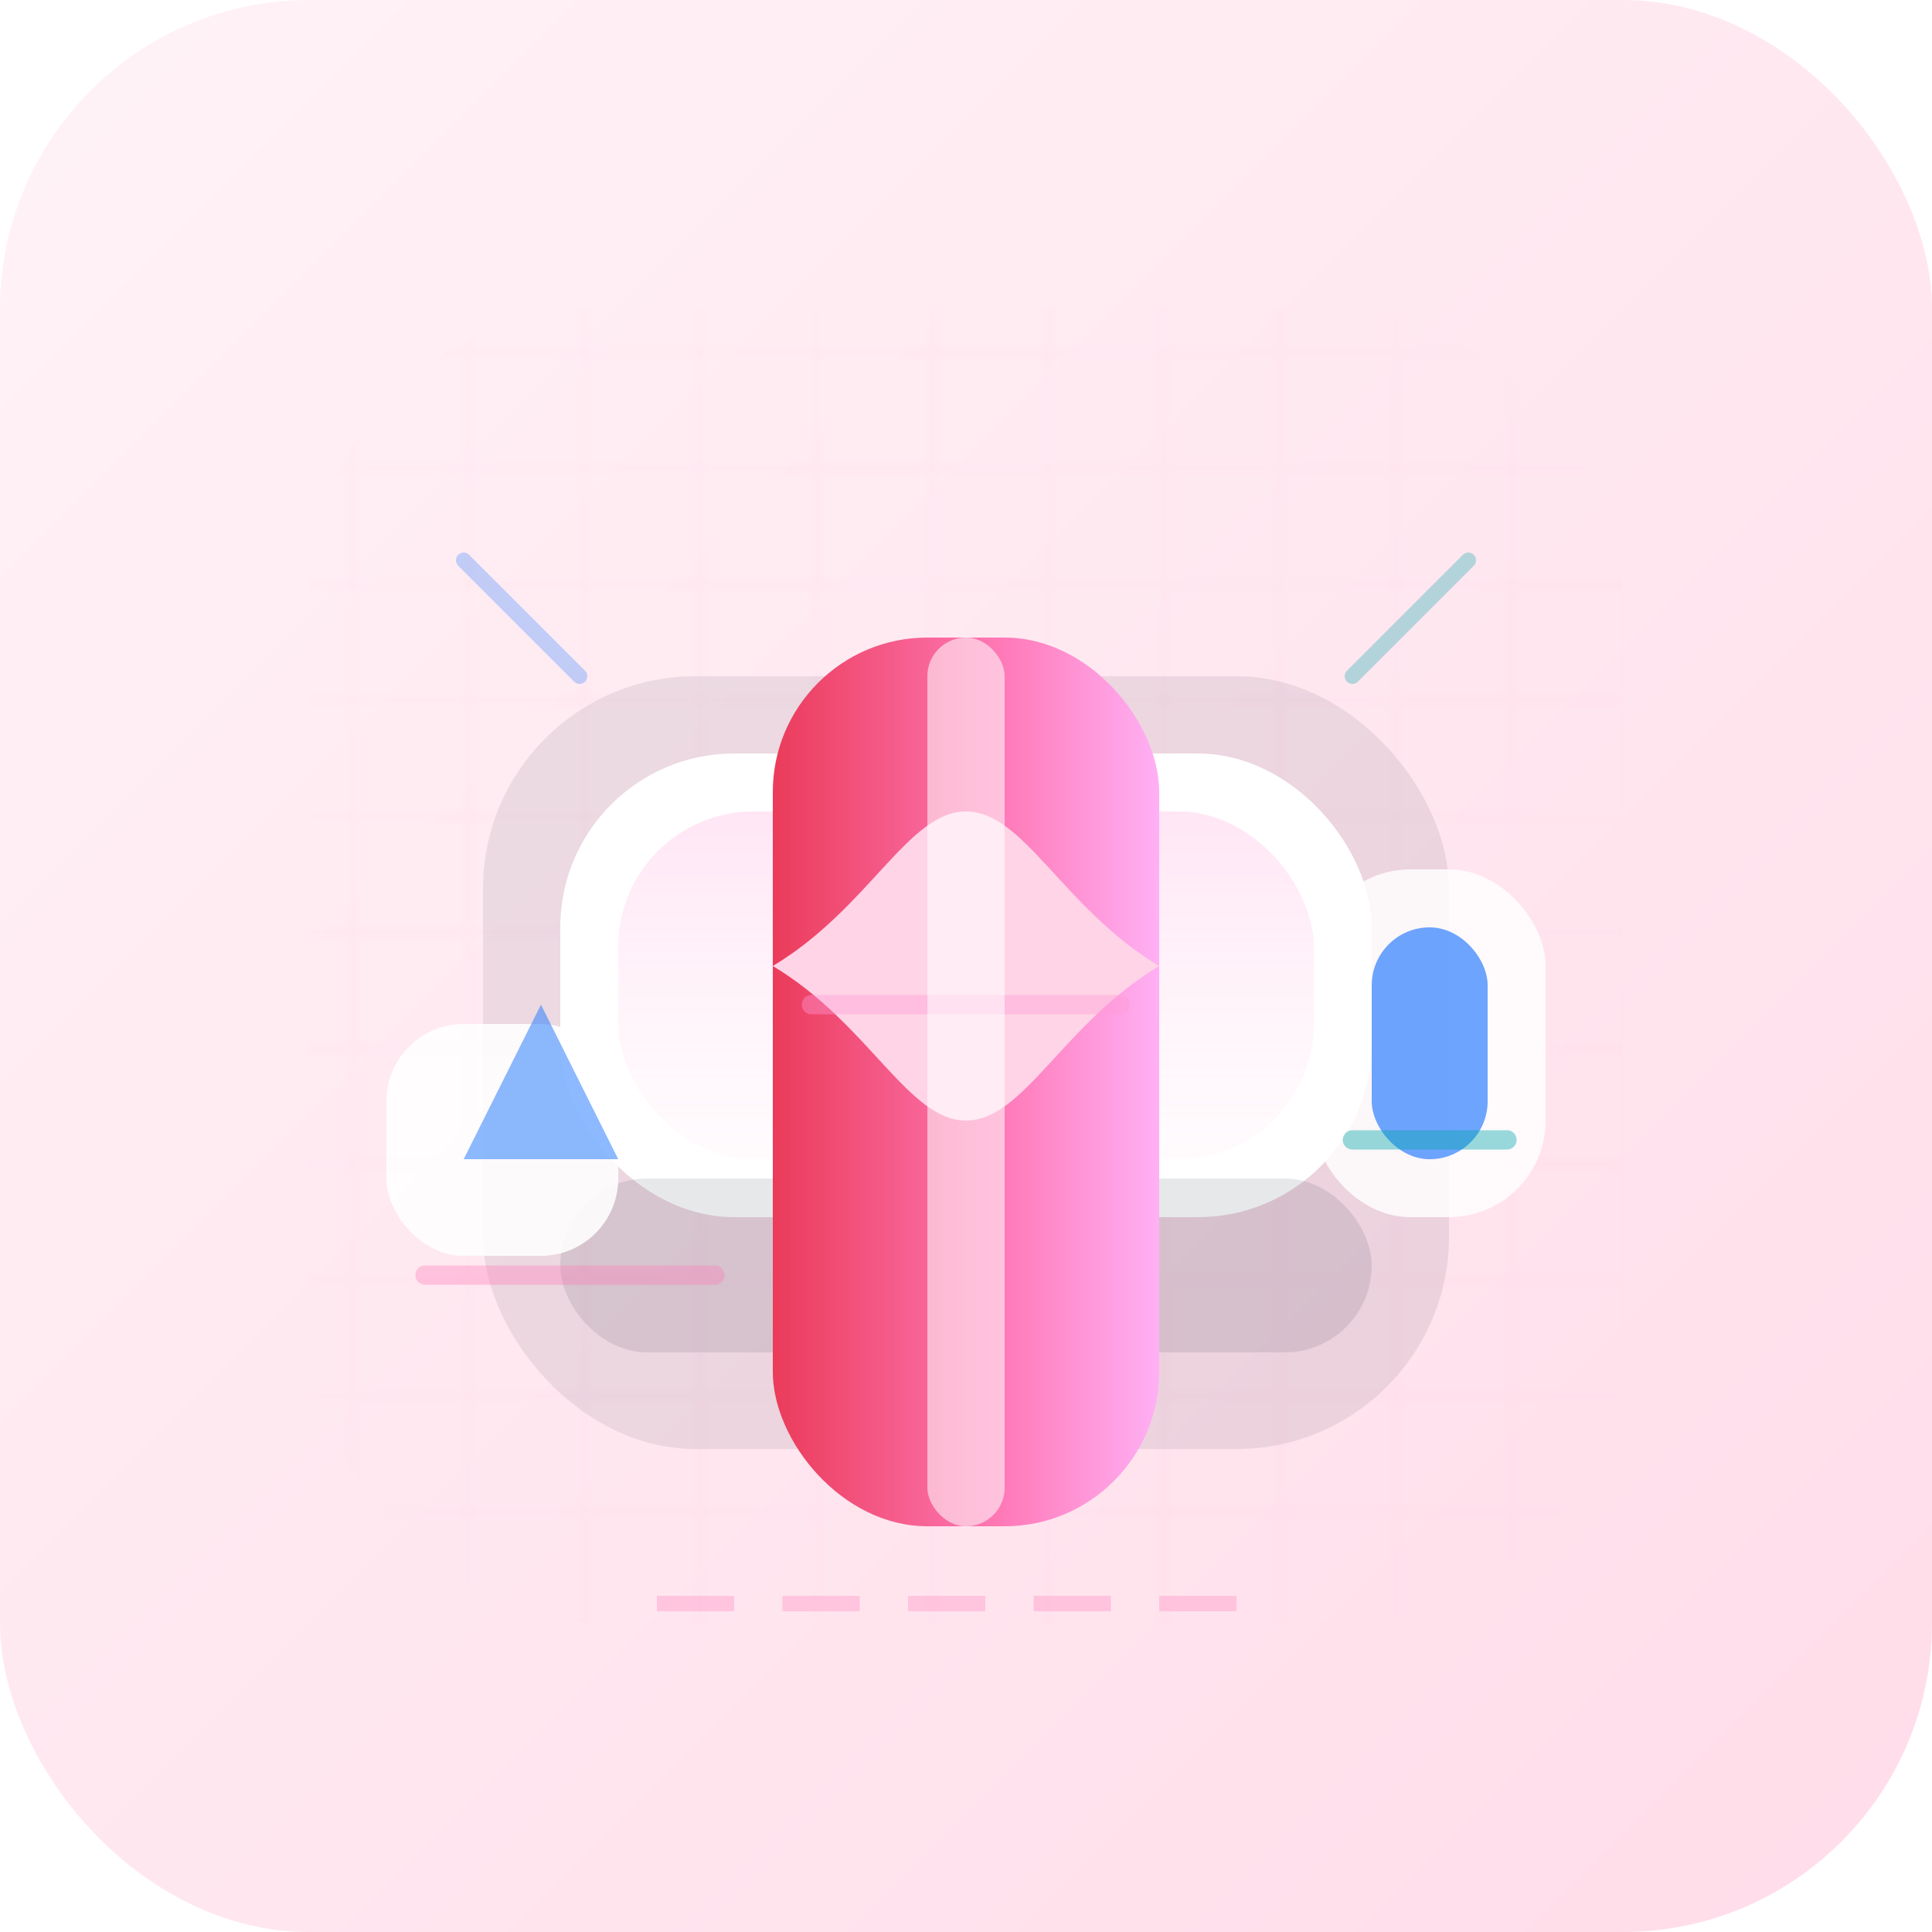 <svg xmlns="http://www.w3.org/2000/svg" viewBox="0 0 200 200" role="img" aria-labelledby="title desc">
  <title id="title">Regalos personalizados</title>
  <desc id="desc">Caja de regalo con piezas impresas y tarjeta con iniciales.</desc>
  <defs>
    <linearGradient id="bg" x1="0%" y1="0%" x2="100%" y2="100%">
      <stop offset="0%" stop-color="#fff3f7"/>
      <stop offset="100%" stop-color="#ffdce9"/>
    </linearGradient>
    <linearGradient id="wrap" x1="0%" y1="0%" x2="100%" y2="0%">
      <stop offset="0%" stop-color="#eb3b5a"/>
      <stop offset="60%" stop-color="#ff7ab8"/>
      <stop offset="100%" stop-color="#ffb0f5"/>
    </linearGradient>
    <linearGradient id="hud" x1="0%" y1="0%" x2="0%" y2="100%">
      <stop offset="0%" stop-color="#ff9cd6" stop-opacity="0.25"/>
      <stop offset="100%" stop-color="#ffcee8" stop-opacity="0.08"/>
    </linearGradient>
    <pattern id="raster" width="12" height="12" patternUnits="userSpaceOnUse">
      <path d="M12 0H0V12" fill="none" stroke="#ff7ab8" stroke-width="0.6" opacity="0.18"/>
    </pattern>
  </defs>
  <rect width="200" height="200" rx="32" fill="url(#bg)"/>
  <rect x="32" y="32" width="136" height="136" rx="30" fill="url(#raster)" opacity="0.3"/>
  <rect x="50" y="70" width="100" height="80" rx="22" fill="#0f172a" opacity="0.08"/>
  <rect x="58" y="78" width="84" height="48" rx="18" fill="#ffffff"/>
  <rect x="64" y="84" width="72" height="36" rx="14" fill="url(#hud)"/>
  <rect x="58" y="122" width="84" height="18" rx="9" fill="#0f172a" opacity="0.1"/>
  <rect x="80" y="66" width="40" height="92" rx="16" fill="url(#wrap)"/>
  <path d="M80 100c10-6 14-16 20-16s10 10 20 16c-10 6-14 16-20 16s-10-10-20-16z" fill="#ffd4e6"/>
  <path d="M84 104h32" stroke="#ff9cd6" stroke-width="2" stroke-linecap="round" opacity="0.4"/>
  <rect x="96" y="66" width="8" height="92" rx="4" fill="#ffffff" opacity="0.55"/>
  <rect x="40" y="106" width="24" height="24" rx="8" fill="#ffffff" opacity="0.88"/>
  <path d="M48 120l8-16 8 16z" fill="#2f80ff" opacity="0.55"/>
  <path d="M44 132h30" stroke="#ff7ab8" stroke-width="2" stroke-linecap="round" opacity="0.35"/>
  <rect x="136" y="90" width="24" height="36" rx="10" fill="#ffffff" opacity="0.82"/>
  <rect x="142" y="96" width="12" height="24" rx="6" fill="#2f80ff" opacity="0.7"/>
  <path d="M140 118h16" stroke="#00a6a8" stroke-width="2" stroke-linecap="round" opacity="0.4"/>
  <g fill="none" stroke-width="1.6" opacity="0.3">
    <path d="M60 70l-12-12" stroke="#2f80ff" stroke-linecap="round"/>
    <path d="M140 70l12-12" stroke="#00a6a8" stroke-linecap="round"/>
    <path d="M68 166h64" stroke="#ff7ab8" stroke-dasharray="8 5"/>
  </g>
</svg>
